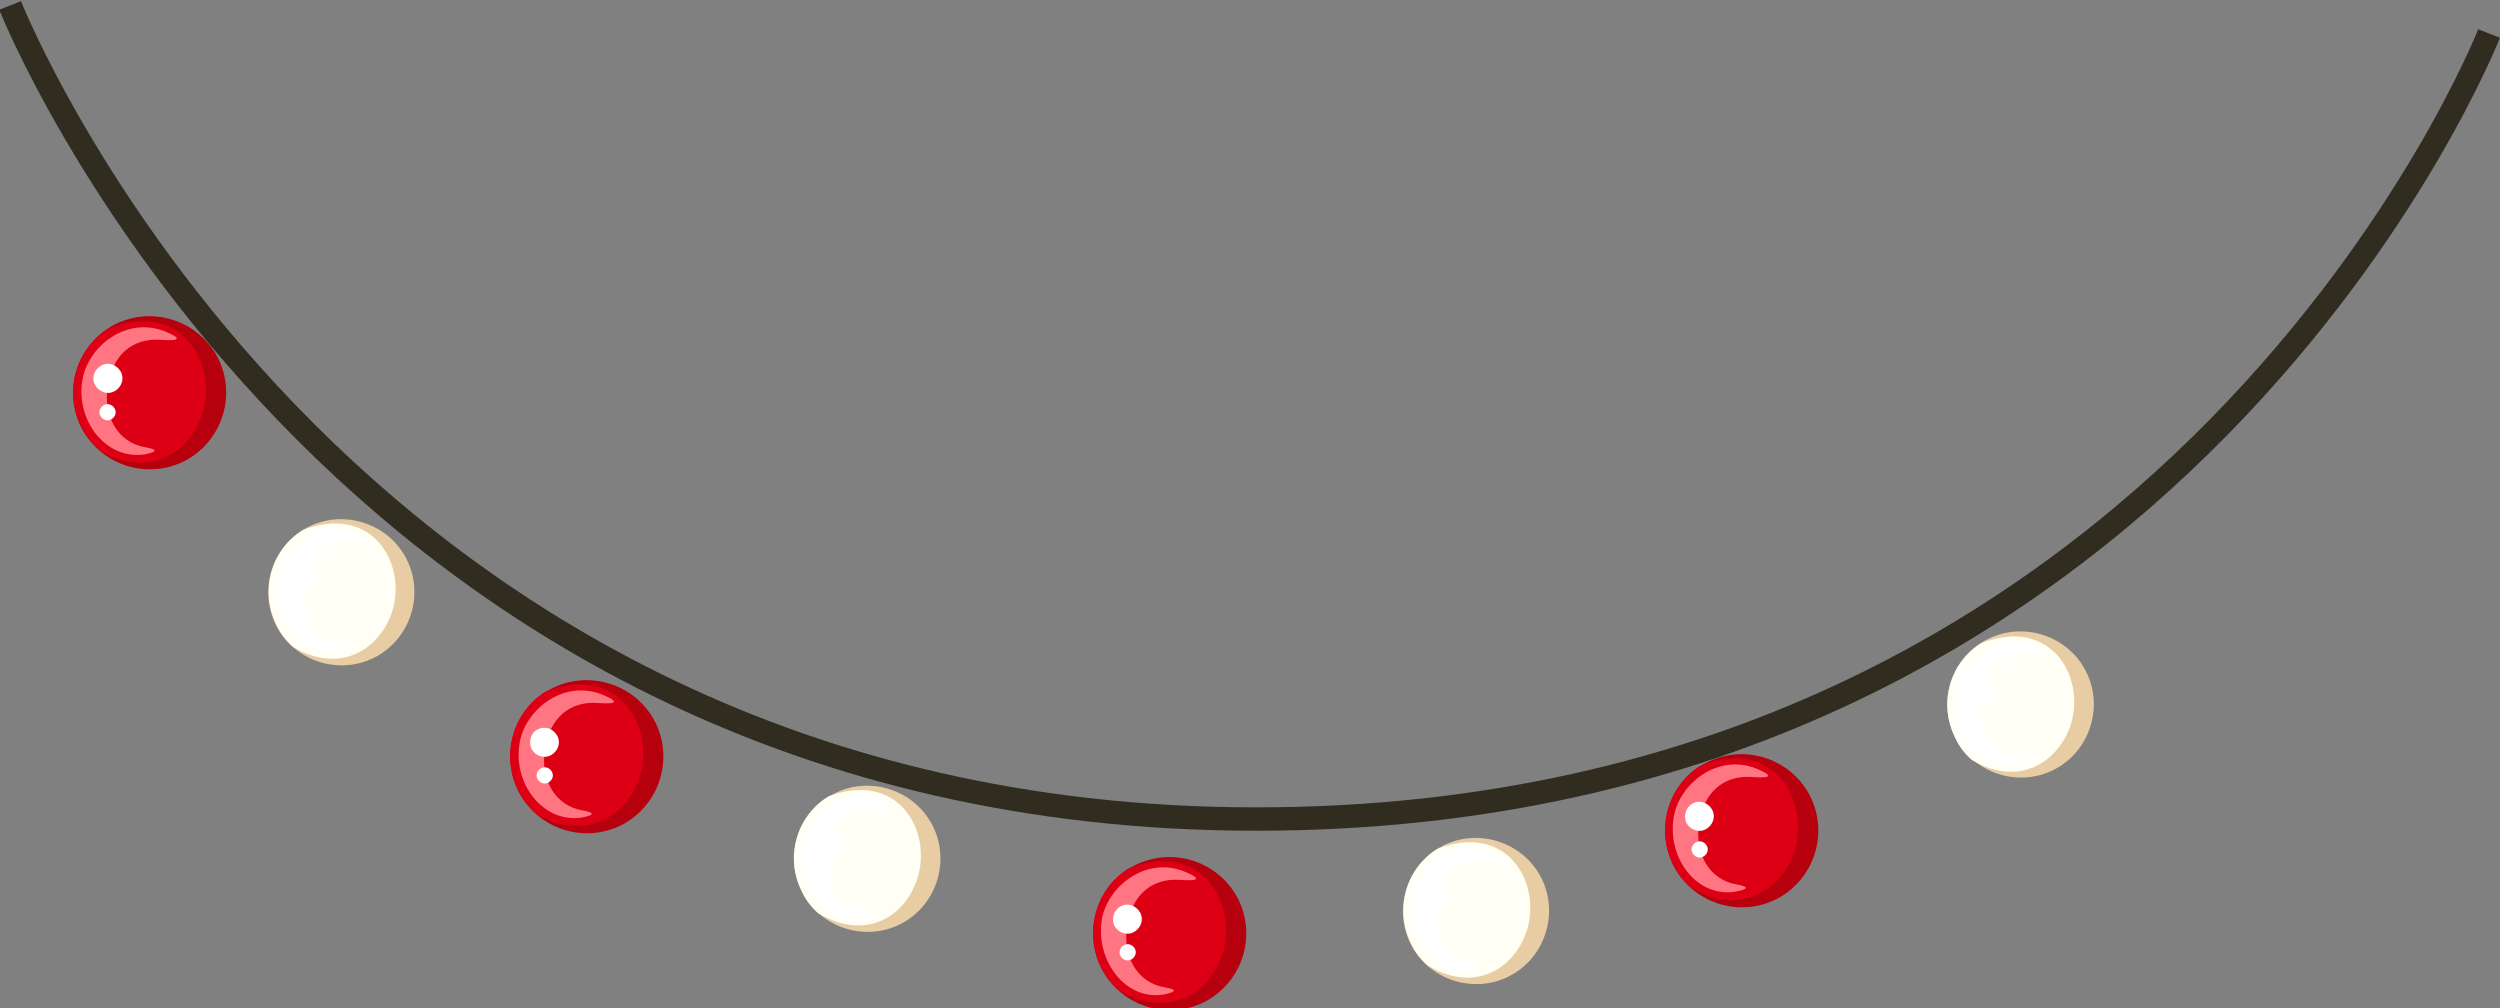 <?xml version="1.0" encoding="utf-8"?>
<!-- Generator: Adobe Illustrator 19.0.0, SVG Export Plug-In . SVG Version: 6.00 Build 0)  -->
<svg version="1.1" id="Layer_1" xmlns="http://www.w3.org/2000/svg" xmlns:xlink="http://www.w3.org/1999/xlink" x="0px" y="0px"
	 width="320.8px" height="129.4px" viewBox="125 -29.4 320.8 129.4" style="enable-background:new 125 -29.4 320.8 129.4;"
	 xml:space="preserve">
<rect x="125" y="-29.4" width="320.8" height="129.4" fill="#808080" stroke="none"/>
<style type="text/css">
	.st0{fill:none;stroke:#302C1F;stroke-width:3;stroke-miterlimit:10;}
	.st1{fill:#E8CDA4;}
	.st2{fill:#FFFFF5;}
	.st3{fill:#FFFFFF;}
	.st4{fill:#B7000E;}
	.st5{fill:#DD0015;}
	.st6{fill:#FF7581;}
</style>
<g id="XMLID_14145_">
	<path id="XMLID_14144_" class="st0" d="M126.3-28.7c0,0,41.2,104.4,159.9,104.4S444.4-25.1,444.4-25.1"/>
	<g id="XMLID_14138_">
		<path id="XMLID_14143_" class="st1" d="M164.6,38.2c4.6-2.3,10.3-0.4,12.6,4.2s0.4,10.3-4.2,12.6c-4.6,2.3-10.3,0.4-12.6-4.2
			C158.1,46.1,160,40.5,164.6,38.2L164.6,38.2z"/>
		<path id="XMLID_14142_" class="st2" d="M162.6,53.6c-0.9-0.8-1.6-1.7-2.1-2.8c-2.2-4.4-0.7-9.7,3.4-12.2
			c8.4-3.2,12.8,3.5,11.7,9.4C174.6,53.1,169.3,57.6,162.6,53.6L162.6,53.6z"/>
		<path id="XMLID_14141_" class="st3" d="M160.6,44.6c0.8-4,5.6-7.6,10.2-5.6c3,1.3,0.7,1.1-0.6,1c-3.3-0.3-5.9,1.7-6.5,5.7
			c-0.6,3.4,1,6.9,4.6,7.5c1.1,0.2,1.8,0.6-0.1,0.8C163.3,54.8,159.5,49.7,160.6,44.6L160.6,44.6z"/>
		<path id="XMLID_14140_" class="st3" d="M162.9,43.1c0.9-0.4,1.9-0.1,2.4,0.8c0.4,0.9,0.1,1.9-0.8,2.4c-0.9,0.4-1.9,0.1-2.4-0.8
			C161.7,44.6,162.1,43.5,162.9,43.1L162.9,43.1z"/>
		<path id="XMLID_14139_" class="st3" d="M163.2,47.9c0.5-0.2,1.1,0,1.3,0.4c0.2,0.5,0,1.1-0.4,1.3c-0.5,0.2-1.1,0-1.3-0.4
			C162.5,48.8,162.7,48.2,163.2,47.9L163.2,47.9z"/>
	</g>
	<g id="XMLID_14152_">
		<path id="XMLID_14157_" class="st1" d="M232.1,72.4c4.6-2.3,10.3-0.4,12.6,4.2s0.4,10.3-4.2,12.6c-4.6,2.3-10.3,0.4-12.6-4.2
			C225.5,80.4,227.4,74.7,232.1,72.4L232.1,72.4z"/>
		<path id="XMLID_14156_" class="st2" d="M230,87.8c-0.9-0.8-1.6-1.7-2.1-2.8c-2.2-4.4-0.7-9.7,3.4-12.2c8.4-3.2,12.8,3.5,11.7,9.4
			C242,87.4,236.8,91.8,230,87.8L230,87.8z"/>
		<path id="XMLID_14155_" class="st3" d="M228,78.9c0.8-4,5.6-7.6,10.2-5.6c3,1.3,0.7,1.1-0.6,1c-3.3-0.3-5.9,1.7-6.5,5.7
			c-0.6,3.4,1,6.9,4.6,7.5c1.1,0.2,1.8,0.6-0.1,0.8C230.7,89,227,83.9,228,78.9L228,78.9z"/>
		<path id="XMLID_14154_" class="st3" d="M230.4,77.3c0.9-0.4,1.9-0.1,2.4,0.8c0.4,0.9,0.1,1.9-0.8,2.4c-0.9,0.4-1.9,0.1-2.4-0.8
			S229.5,77.8,230.4,77.3L230.4,77.3z"/>
		<path id="XMLID_14153_" class="st3" d="M230.6,82.2c0.5-0.2,1.1,0,1.3,0.4c0.2,0.5,0,1.1-0.4,1.3c-0.5,0.2-1.1,0-1.3-0.4
			C229.9,83,230.1,82.4,230.6,82.2L230.6,82.2z"/>
	</g>
	<g id="XMLID_14164_">
		<path id="XMLID_14169_" class="st1" d="M310.2,79.1c4.6-2.3,10.3-0.4,12.6,4.2c2.3,4.6,0.4,10.3-4.2,12.6
			c-4.6,2.3-10.3,0.4-12.6-4.2S305.6,81.4,310.2,79.1L310.2,79.1z"/>
		<path id="XMLID_14168_" class="st2" d="M308.2,94.5c-0.9-0.8-1.6-1.7-2.1-2.8c-2.2-4.4-0.7-9.7,3.4-12.2
			c8.4-3.2,12.8,3.5,11.7,9.4C320.2,94.1,314.9,98.5,308.2,94.5L308.2,94.5z"/>
		<path id="XMLID_14167_" class="st3" d="M306.2,85.6c0.8-4,5.6-7.6,10.2-5.6c3,1.3,0.7,1.1-0.6,1c-3.3-0.3-5.9,1.7-6.5,5.7
			c-0.6,3.4,1,6.9,4.6,7.5c1.1,0.2,1.8,0.6-0.1,0.8C308.8,95.7,305.1,90.6,306.2,85.6L306.2,85.6z"/>
		<path id="XMLID_14166_" class="st3" d="M308.5,84c0.9-0.4,1.9-0.1,2.4,0.8c0.4,0.9,0.1,1.9-0.8,2.4c-0.9,0.4-1.9,0.1-2.4-0.8
			C307.3,85.5,307.7,84.5,308.5,84L308.5,84z"/>
		<path id="XMLID_14165_" class="st3" d="M308.7,88.9c0.5-0.2,1.1,0,1.3,0.4c0.2,0.5,0,1.1-0.4,1.3c-0.5,0.2-1.1,0-1.3-0.4
			C308.1,89.7,308.3,89.1,308.7,88.9L308.7,88.9z"/>
	</g>
	<g id="XMLID_14176_">
		<path id="XMLID_14181_" class="st1" d="M380.1,52.6c4.6-2.3,10.3-0.4,12.6,4.2c2.3,4.6,0.4,10.3-4.2,12.6
			c-4.6,2.3-10.3,0.4-12.6-4.2C373.5,60.6,375.4,54.9,380.1,52.6L380.1,52.6z"/>
		<path id="XMLID_14180_" class="st2" d="M378,68.1c-0.9-0.8-1.6-1.7-2.1-2.8c-2.2-4.4-0.7-9.7,3.4-12.2c8.4-3.2,12.8,3.5,11.7,9.4
			C390,67.6,384.7,72.1,378,68.1L378,68.1z"/>
		<path id="XMLID_14179_" class="st3" d="M376,59.1c0.8-4,5.6-7.6,10.2-5.6c3,1.3,0.7,1.1-0.6,1c-3.3-0.3-5.9,1.7-6.5,5.7
			c-0.6,3.4,1,6.9,4.6,7.5c1.1,0.2,1.8,0.6-0.1,0.8C378.7,69.2,374.9,64.2,376,59.1L376,59.1z"/>
		<path id="XMLID_14178_" class="st3" d="M378.3,57.6c0.9-0.4,1.9-0.1,2.4,0.8c0.4,0.9,0.1,1.9-0.8,2.4c-0.9,0.4-1.9,0.1-2.4-0.8
			C377.1,59.1,377.5,58,378.3,57.6L378.3,57.6z"/>
		<path id="XMLID_14177_" class="st3" d="M378.6,62.4c0.5-0.2,1.1,0,1.3,0.4c0.2,0.5,0,1.1-0.4,1.3c-0.5,0.2-1.1,0-1.3-0.4
			C377.9,63.2,378.1,62.6,378.6,62.4L378.6,62.4z"/>
	</g>
	<g id="XMLID_14104_">
		<path id="XMLID_14137_" class="st4" d="M139.6,12.3c4.8-2.5,10.7-0.7,13.3,4.1c2.5,4.8,0.7,10.7-4.1,13.3
			c-4.8,2.5-10.7,0.7-13.3-4.1C133,20.8,134.8,14.9,139.6,12.3L139.6,12.3z"/>
		<path id="XMLID_14136_" class="st5" d="M137.9,28.5c-0.9-0.8-1.7-1.7-2.3-2.9c-2.5-4.5-1-10,3.2-12.8c8.7-3.6,13.5,3.3,12.5,9.5
			C150.4,27.7,145,32.5,137.9,28.5L137.9,28.5z"/>
		<path id="XMLID_14135_" class="st6" d="M135.6,19.2c0.8-4.2,5.6-8,10.5-6.1c3.2,1.3,0.8,1.2-0.6,1.1c-3.5-0.2-6.1,1.9-6.7,6.1
			c-0.5,3.6,1.2,7.1,4.9,7.7c1.1,0.2,1.9,0.5-0.1,0.9C138.6,29.7,134.6,24.5,135.6,19.2L135.6,19.2z"/>
		<path id="XMLID_14134_" class="st3" d="M138,17.5c0.9-0.5,2-0.1,2.5,0.8c0.5,0.9,0.1,2-0.8,2.5c-0.9,0.5-2,0.1-2.5-0.8
			C136.7,19.1,137.1,18,138,17.5L138,17.5z"/>
		<path id="XMLID_14133_" class="st3" d="M138.3,22.6c0.5-0.3,1.1-0.1,1.4,0.4s0.1,1.1-0.4,1.4c-0.5,0.3-1.1,0.1-1.4-0.4
			C137.6,23.5,137.8,22.9,138.3,22.6L138.3,22.6z"/>
	</g>
	<g id="XMLID_14146_">
		<path id="XMLID_14151_" class="st4" d="M195.7,59c4.8-2.5,10.7-0.7,13.3,4.1c2.5,4.8,0.7,10.7-4.1,13.3
			c-4.8,2.5-10.7,0.7-13.3-4.1C189.1,67.5,190.9,61.5,195.7,59L195.7,59z"/>
		<path id="XMLID_14150_" class="st5" d="M193.9,75.1c-0.9-0.8-1.7-1.7-2.3-2.9c-2.4-4.5-0.9-10.1,3.3-12.8
			c8.7-3.6,13.5,3.3,12.5,9.5C206.5,74.3,201.1,79.1,193.9,75.1L193.9,75.1z"/>
		<path id="XMLID_14149_" class="st6" d="M191.7,65.8c0.8-4.2,5.6-8,10.5-6.1c3.2,1.3,0.8,1.2-0.6,1.1c-3.5-0.2-6.1,1.9-6.7,6.1
			c-0.5,3.6,1.2,7.1,4.9,7.7c1.1,0.2,1.9,0.5-0.1,0.9C194.7,76.3,190.7,71.1,191.7,65.8L191.7,65.8z"/>
		<path id="XMLID_14148_" class="st3" d="M194,64.2c0.9-0.5,2-0.1,2.5,0.8s0.1,2-0.8,2.5s-2,0.1-2.5-0.8
			C192.8,65.8,193.1,64.6,194,64.2L194,64.2z"/>
		<path id="XMLID_14147_" class="st3" d="M194.4,69.2c0.5-0.3,1.1-0.1,1.4,0.4s0.1,1.1-0.4,1.4s-1.1,0.1-1.4-0.4
			S193.9,69.5,194.4,69.2L194.4,69.2z"/>
	</g>
	<g id="XMLID_14158_">
		<path id="XMLID_14163_" class="st4" d="M270.5,81.7c4.8-2.5,10.7-0.7,13.3,4.1c2.5,4.8,0.7,10.7-4.1,13.3
			c-4.8,2.5-10.7,0.7-13.3-4.1C263.9,90.2,265.7,84.2,270.5,81.7L270.5,81.7z"/>
		<path id="XMLID_14162_" class="st5" d="M268.7,97.8c-0.9-0.8-1.7-1.7-2.3-2.9c-2.4-4.5-0.9-10.1,3.3-12.8
			c8.7-3.6,13.5,3.3,12.5,9.5C281.3,97,275.9,101.8,268.7,97.8L268.7,97.8z"/>
		<path id="XMLID_14161_" class="st6" d="M266.4,88.5c0.8-4.2,5.6-8,10.5-6.1c3.2,1.3,0.8,1.2-0.6,1.1c-3.5-0.2-6.1,1.9-6.7,6.1
			c-0.5,3.6,1.2,7.1,4.9,7.7c1.1,0.2,1.9,0.5-0.1,0.9C269.5,99.1,265.5,93.9,266.4,88.5L266.4,88.5z"/>
		<path id="XMLID_14160_" class="st3" d="M268.8,86.9c0.9-0.5,2-0.1,2.5,0.8s0.1,2-0.8,2.5c-0.9,0.5-2,0.1-2.5-0.8
			C267.6,88.5,267.9,87.4,268.8,86.9L268.8,86.9z"/>
		<path id="XMLID_14159_" class="st3" d="M269.2,91.9c0.5-0.3,1.1-0.1,1.4,0.4c0.3,0.5,0.1,1.1-0.4,1.4s-1.1,0.1-1.4-0.4
			C268.5,92.8,268.7,92.2,269.2,91.9L269.2,91.9z"/>
	</g>
	<g id="XMLID_14170_">
		<path id="XMLID_14175_" class="st4" d="M343.9,68.5c4.8-2.5,10.7-0.7,13.3,4.1c2.5,4.8,0.7,10.7-4.1,13.3
			c-4.8,2.5-10.7,0.7-13.3-4.1C337.3,77,339.1,71,343.9,68.5L343.9,68.5z"/>
		<path id="XMLID_14174_" class="st5" d="M342.1,84.6c-0.9-0.8-1.7-1.7-2.3-2.9c-2.4-4.5-0.9-10.1,3.3-12.8
			c8.7-3.6,13.5,3.3,12.5,9.5C354.7,83.8,349.3,88.6,342.1,84.6L342.1,84.6z"/>
		<path id="XMLID_14173_" class="st6" d="M339.8,75.3c0.8-4.2,5.6-8,10.5-6.1c3.2,1.3,0.8,1.2-0.6,1.1c-3.5-0.2-6.1,1.9-6.7,6.1
			c-0.5,3.6,1.2,7.1,4.9,7.7c1.1,0.2,1.9,0.5-0.1,0.9C342.8,85.9,338.8,80.7,339.8,75.3L339.8,75.3z"/>
		<path id="XMLID_14172_" class="st3" d="M342.2,73.7c0.9-0.5,2-0.1,2.5,0.8s0.1,2-0.8,2.5s-2,0.1-2.5-0.8
			C341,75.3,341.3,74.2,342.2,73.7L342.2,73.7z"/>
		<path id="XMLID_14171_" class="st3" d="M342.6,78.7c0.5-0.3,1.1-0.1,1.4,0.4s0.1,1.1-0.4,1.4s-1.1,0.1-1.4-0.4
			C341.9,79.6,342.1,79,342.6,78.7L342.6,78.7z"/>
	</g>
</g>
</svg>
